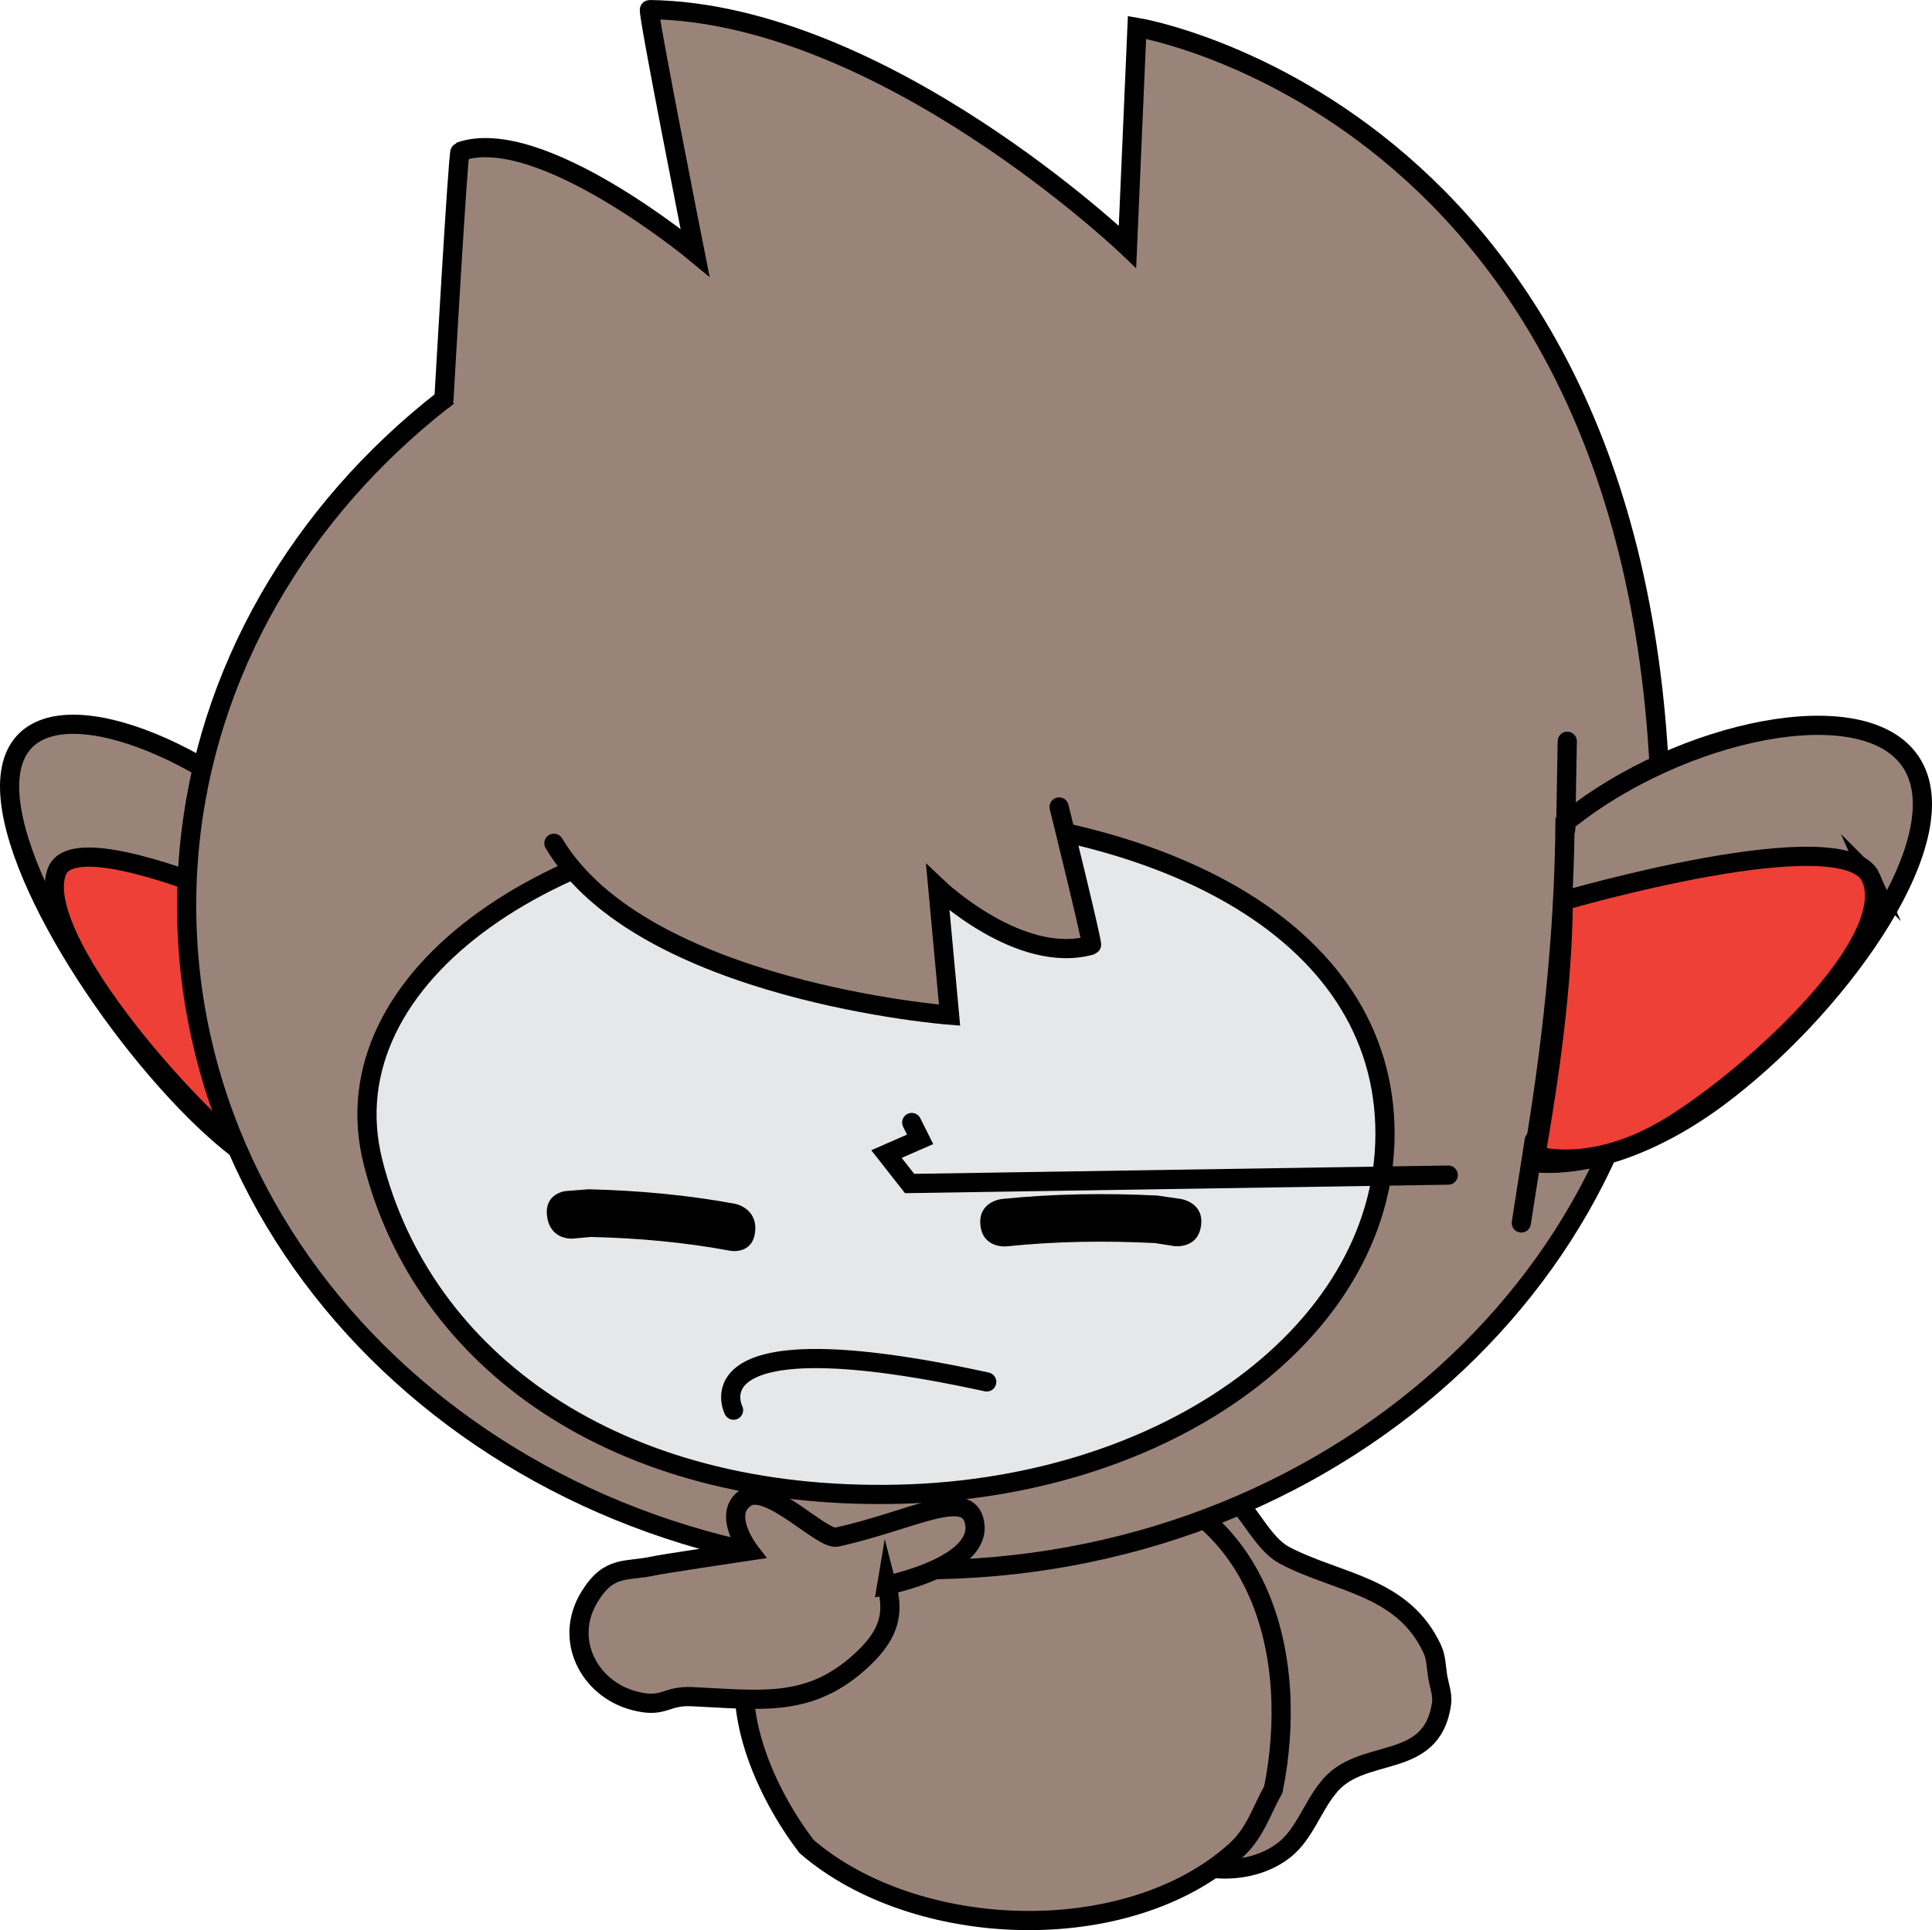<svg version="1.1" xmlns="http://www.w3.org/2000/svg" xmlns:xlink="http://www.w3.org/1999/xlink" width="120.819" height="120.731" viewBox="0,0,120.819,120.731"><g transform="translate(-187.478,-120.438)"><g stroke-miterlimit="10"><path d="M263.35,214.684c1.074,-0.859 1.933,0.215 1.933,0.215c0.718,0.897 1.479,2.276 2.538,2.833c3.314,1.742 7.402,1.89 9.235,5.875c0.241,0.524 0.233,1.13 0.328,1.698c0.095,0.564 0.322,1.131 0.242,1.697c-0.607,4.297 -5.088,2.615 -7.115,5.297c-0.973,1.201 -1.475,2.868 -2.709,3.847c-2.986,2.369 -8.888,1.182 -9.058,-3.115c-0.031,-0.789 0.523,-2.898 0.929,-3.514c0.535,-0.813 1.866,-1.308 1.586,-2.645c-0.865,-4.144 -3.368,-6.793 -0.187,-10.819c0.538,-0.281 1.075,-0.562 1.613,-0.842l0.226,0.015c0.082,-0.182 0.22,-0.366 0.439,-0.541z" fill="#9a8479" stroke="#000000" stroke-width="1.2" stroke-linecap="butt"/><path d="M255.571,212.354c11.05,1.637 13.171,11.932 11.536,20.017c-0.776,1.38 -1.119,2.719 -2.381,3.852c-6.775,6.085 -20.008,5.587 -26.808,-0.286c-2.595,-3.396 -4.954,-8.716 -3.426,-12.845c2.076,-5.61 7.808,-9.598 14.376,-10.552c2.027,0 3.731,-0.039 5.477,0.134c0.478,-0.429 1.226,-0.32 1.226,-0.32z" fill="#9a8479" stroke="#000000" stroke-width="1.2" stroke-linecap="butt"/><path d="M206.418,173.26c0.255,0.254 0.506,0.51 0.752,0.77c0.352,7.145 1.331,14.416 2.649,21.599c-2.789,-0.1 -6.417,-1.981 -10.072,-5.61c-6.435,-6.389 -13.203,-17.575 -11.361,-22.203c1.842,-4.628 11.597,-0.945 18.032,5.444z" fill="#9a8479" stroke="#000000" stroke-width="1.2" stroke-linecap="butt"/><path d="M208.678,166.411l0.314,5.524" fill="none" stroke="#000000" stroke-width="1.2" stroke-linecap="round"/><path d="M211.382,191.708l0.907,5.284" fill="none" stroke="#000000" stroke-width="1.2" stroke-linecap="round"/><path d="M207.469,178.951c0.267,5.354 1.172,10.956 2.143,16.222c-2.031,0.261 -4.675,-0.722 -7.342,-3.022c-4.695,-4.049 -12.581,-13.46 -11.247,-17.178c1.247,-3.475 16.446,3.978 16.446,3.978z" fill="#ee4036" stroke="#000000" stroke-width="1.2" stroke-linecap="butt"/><path d="M199.16,177.947c-0.526,-23.011 19.698,-42.113 45.172,-42.664c25.474,-0.551 46.552,17.656 47.078,40.668c0.526,23.011 -19.698,42.113 -45.172,42.664c-25.474,0.551 -46.552,-17.656 -47.078,-40.668z" fill="#9a8479" stroke="#000000" stroke-width="1.2" stroke-linecap="butt"/><path d="M215.239,145.422c0,0 0.882,-15.458 1.009,-15.502c4.98,-1.748 14.694,6.316 14.694,6.316c0,0 -3.016,-15.2 -2.848,-15.198c14.592,0.191 29.892,14.834 29.892,14.834l0.595,-13.724c0,0 33.024,5.43 32.776,51.482" fill="#9a8479" stroke="#000000" stroke-width="1.2" stroke-linecap="round"/><path d="M240.271,171.255c17.677,-0.383 32.929,6.273 33.782,18.969c0.853,12.696 -12.786,23.298 -30.463,23.681c-17.677,0.383 -29.661,-8.42 -32.781,-20.756c-2.968,-11.734 11.786,-21.512 29.463,-21.894z" fill="#e6e7e8" stroke="#000000" stroke-width="1.2" stroke-linecap="butt"/><path d="M222.114,173.183c0,0 10.315,-3.883 15.65,-4.266c5.193,-0.373 15.946,1.998 15.946,1.998c0,0 2.131,8.611 2.025,8.641c-4.485,1.29 -9.61,-3.591 -9.61,-3.591l0.734,7.971c0,0 -19.219,-1.476 -24.744,-10.752z" fill="#9a8479" stroke="#000000" stroke-width="0" stroke-linecap="round"/><path d="M253.71,170.915c0,0 2.131,8.611 2.025,8.641c-4.485,1.29 -9.61,-3.591 -9.61,-3.591l0.734,7.971c0,0 -19.219,-1.476 -24.744,-10.752" fill="none" stroke="#000000" stroke-width="1.2" stroke-linecap="round"/><path d="M286.198,171.233c7.286,-5.417 18.629,-7.605 21.037,-2.676c2.408,4.929 -5.032,15.109 -12.317,20.526c-4.139,3.077 -8.331,4.404 -11.623,4.074c1.199,-7.005 1.993,-14.15 2.053,-21.266c0.277,-0.223 0.561,-0.442 0.85,-0.657z" fill="#9a8479" stroke="#000000" stroke-width="1.2" stroke-linecap="butt"/><path d="M285.392,172.299l0.096,-5.495" fill="none" stroke="#000000" stroke-width="1.2" stroke-linecap="round"/><path d="M282.614,196.935l0.808,-5.162" fill="none" stroke="#000000" stroke-width="1.2" stroke-linecap="round"/><path d="M304.476,175.33c1.762,3.937 -7.088,12.163 -12.434,15.501c-3.037,1.896 -6.112,2.474 -8.525,1.898c0.884,-5.135 1.674,-10.616 1.723,-15.948c0,0 17.589,-5.131 19.236,-1.451z" fill="#ee4036" stroke="#000000" stroke-width="1.2" stroke-linecap="butt"/><path d="M233.351,208.645c0,0 -3.02,-5.883 15.832,-1.767" fill="none" stroke="#000000" stroke-width="1.2" stroke-linecap="round"/><path d="M260.891,198.379l-1.198,-0.187c-3.082,-0.153 -6.198,-0.115 -9.269,0.207c0,0 -1.481,0.154 -1.635,-1.327c-0.154,-1.481 1.327,-1.635 1.327,-1.635c3.224,-0.334 6.487,-0.375 9.722,-0.219l1.493,0.216c0,0 1.472,0.22 1.252,1.693c-0.22,1.472 -1.693,1.252 -1.693,1.252z" fill="#000000" stroke="none" stroke-width="0.5" stroke-linecap="butt"/><path d="M223.29,197.914c0,0 -1.388,0.116 -1.596,-1.372c-0.208,-1.488 1.181,-1.604 1.181,-1.604l1.408,-0.11c3.051,0.074 6.127,0.346 9.167,0.909c0,0 1.396,0.259 1.251,1.729c-0.145,1.47 -1.542,1.21 -1.542,1.21c-2.896,-0.539 -5.834,-0.8 -8.739,-0.865l-1.129,0.102z" fill="#000000" stroke="none" stroke-width="0.5" stroke-linecap="butt"/><path d="M278.045,193.941l-33.684,0.526l-1.447,-1.842l2.105,-0.921l-0.526,-1.053" fill="none" stroke="#000000" stroke-width="1.2" stroke-linecap="round"/><path d="M242.932,219.594c0.469,1.816 0.196,3.161 -1.849,4.94c-3.16,2.748 -6.178,2.214 -10.362,2.03c-1.676,-0.074 -1.699,0.761 -3.61,0.249c-2.778,-0.744 -4.423,-3.812 -2.755,-6.512c1.236,-2.002 2.281,-1.527 4.072,-1.928c0.509,-0.114 5.913,-0.921 5.913,-0.921c0,0 -1.779,-2.315 -0.214,-3.338c1.42,-0.929 4.75,2.675 5.677,2.472c4.698,-1.029 8.233,-3.183 8.626,-0.873c0.458,2.695 -5.498,3.882 -5.498,3.882z" fill="#9a8479" stroke="#000000" stroke-width="1.2" stroke-linecap="butt"/></g></g></svg>